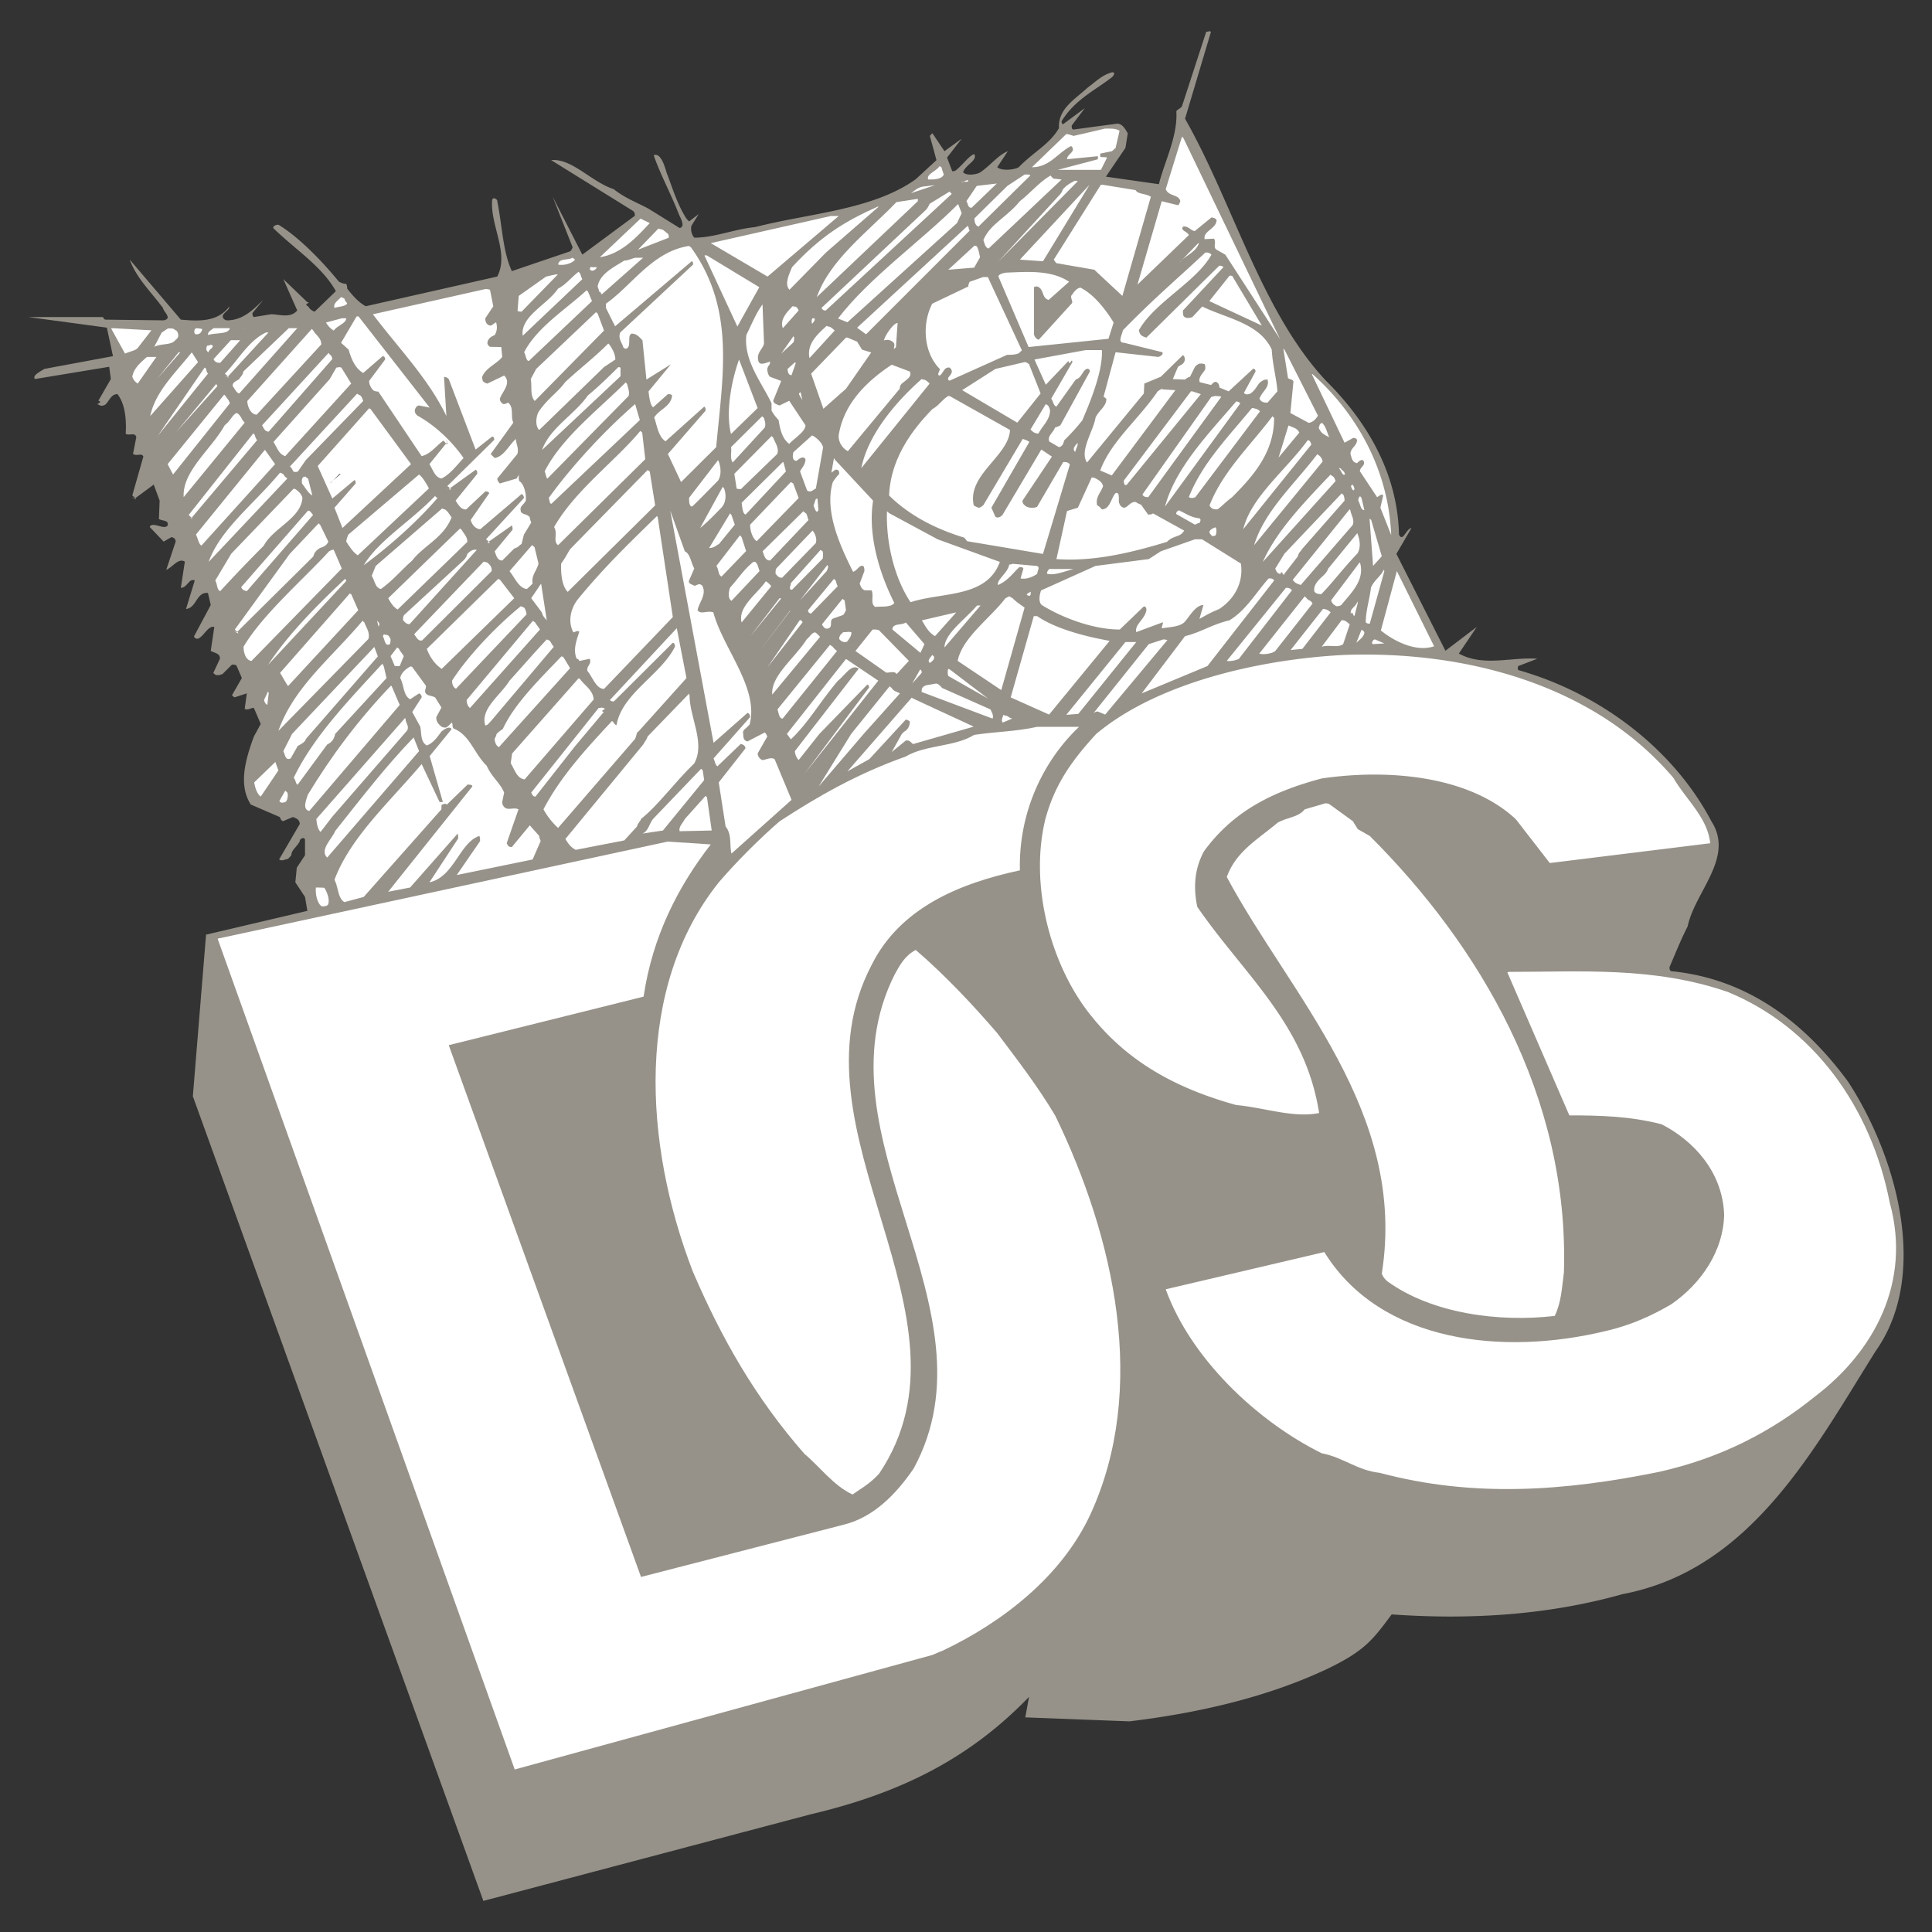 
<svg xmlns="http://www.w3.org/2000/svg" width="2500" height="2500" viewBox="0 0 192.756 192.756"><rect x="0" y="0" width="192.756" height="192.756" fill="#333333" stroke="none"/><g fill-rule="evenodd" clip-rule="evenodd">
  <path fill="none" d="M0 0h192.756v192.756H0V0z"/>
  <path fill="#969289" d="M120.654 3.1l.164.071-2.586 8.674c4.818 8.486 7.617 19.253 14.059 26.14 3.902 3.879 7.146 9.027 7.287 15.35.398.8.658-.54 1.246-.658l-1.506 2.586 4.891 9.661 3.127-2.374-1.787 2.656c2.445 1.34 5.195.329 7.828.517l-1.904.729s-.094.259 0 .4c8.227 2.327 15.514 7.922 19.275 15.092 2.328 3.62-1.645 7.005-2.373 10.484-.73 1.434-1.27 2.821-1.811 4.066 0 .142.023.353.164.399 7.688.752 13.375 5.195 17.654 11.025 4.842 7.428 8.156 19.229 2.773 26.846-6.182 9.85-12.482 21.861-25.27 24.283-7.594 2.139-15.422 2.562-23.037 2.021-1.881 2.516-2.656 3.643-6.559 5.5-6.137 2.869-13.023 4.373-19.605 5.172l-10.391-.398.375-2.047c-5.876 6.09-12.716 9.592-21.837 11.732l-32.605 8.627-28.985-80.279 1.317-16.125 10.108-2.374-.235-1.387-.963-1.458.141-1.458.822-1.246v-1.411c.071-.517-.564-.258-.517 0-.305.611-.846.87-.846 1.411a4.753 4.753 0 0 1-.353.376c-.258 0-.541.259-.87.047l2.069-3.55c-.047-.399-.258-.54-.705-.682l-.94.4c-.212 0-.259-.212-.353-.4l-2.891-1.246c-1.293-1.998-.494-4.607.306-6.793l.682-1.246-.682-1.599c-.259-.047-.541.259-.917.094l.211-1.552-1.222.4c-.118-.07-.188-.142-.259-.212l.987-1.716-.517-1.199c-.07-.117-.211-.141-.47-.141l-.94.94c-.259.094-.658.258-.917-.118l.658-1.411c0-.517-.399-.517-.917-.775l.353-2.398c-.635-.141-1.035.94-1.622 1.175-.188 0-.329 0-.4-.235l1.669-3.126-.282-1.199c-1.175-.117-1.105 1.481-2.187 1.599l.87-2.845c-.588-.258-.729.729-1.387.729l.4-2.609c-.658-.4-1.199.541-1.857.823l.94-2.821c0-.235-.141-.4-.423-.447l-.776.447-1.387-1.458c.165-.446.917-.047 1.387 0 .188 0 .376-.047.4-.188.118-.517-.541-.4-.87-.611l.07-1.833-.588-1.599-1.88 1.387c-.846-.447.799.611-.259-.306l1.105-3.878c-.164-.4-.587 0-1.034-.259l.329-1.669c-.117-.518-.658-.142-1.058-.33.071-1.269 0-2.915-.823-3.973-.658 0-.823.729-1.222 1.058-.141.07-.399.188-.635 0-.447-.07.494-.212-.047-.399l1.246-2.163-.165-1.222-7.405 1.222c-.305-.353.541-.752.94-1.011l6.841-1.27-.611-2.844-7.828-1.058h7.381c.141 0 .047.141.282.259l5.83.07c.917-.188 0-.823-.07-1.246-1.316-1.739-2.656-3.008-3.314-4.818l5.101 5.994c1.716.141 3.644.282 4.843-1.316 0 .376-.517.564-.659.917-.023.259.118.399.4.47 1.575 0 2.585-1.011 3.644-2.045l-1.081 1.316c0 .141 0 .306.141.399l1.716-.282c.87.023 1.928.423 2.609-.376l-1.387-3.126 2.397 2.304c.494.024-.494.165.071.4.094.141.258.423.658.541l2.115-2.045c-1.41-2.516-4.043-4.137-6.253-6.3 0-.259.353-.329.517-.329 2.092 1.246 4.537 3.832 6.042 5.689.094.047.399.211.729.211a.93.93 0 0 1 .094.47c.4.517 1.104 1.387 1.857 1.763l13.117-2.962c1.199-2.327-.658-4.983-.518-7.522 0-.564.588-.141.518 0 .493 2.421.541 5.007 1.457 6.981l5.807-1.974c.094-.071.164-.165.258-.4l-1.998-5.054 2.962 5.783 5.242-3.878c0-.165 0-.306-.165-.47l-8.181-5.078c2.045-.211 3.996 2.163 6.229 2.891 1.199.941 2.351 1.34 3.479 1.951l3.103 1.928c.658-.141 0-1.128-.117-1.481-.799-2.045-1.81-3.855-2.469-5.783.659-.259 1.059.94 1.27 1.693.588 1.528 1.058 3.15 1.975 4.607.142.165.282.306.282.306l.964-.729-.705 1.128c-.141.376 0 .917.259 1.223 2.045 0 3.926-.846 6.088-1.058 5.383-1.387 11.707-1.692 16.009-4.772l2.068-1.904-.658-2.421c.117-.118.188-.235.258-.258l1.199 1.786 1.716-1.246-1.457 1.881.517 1.363c.142 0 .282 0 .423-.141.776-.658 1.176-1.316 1.763-1.575.4.611-.846 1.058-1.104 1.81.329.399 1.388.235 1.739 0 1.082-.752 1.74-1.693 2.727-2.093l-1.057 1.599c.469.399 1.715.258 2.139 0 1.574-1.599 3.055-2.257 4.02-3.903-.117-1.927 1.598-2.868 2.867-4.043.918-.682 1.459-1.27 2.445-1.528.258 0 .258.188 0 .47-1.668 1.316-3.715 2.233-5.055 4.42 0 .023 0 .282.166.282l2.162-1.598-1.316 1.739c0 .212 0 .376.188.399l4.35-.587c.518 0 .822.564 1.057.964l-.234 1.458-1.951 2.868 5.289.752c.541-2.21 1.904-4.819 1.74-7.264.07-.188.398-.259.564-.518l2.42-7.428a.49.49 0 0 0 .308-.067z"/><path fill="#fff" d="M110.24 12.833c.471 0 1.059-.047 1.457.211l-.398 1.74c-.119.047-.143.141-.377.305l-1.152.235v.306c.164.094.471 0 .682.094l-.611 1.222h-4.301l3.996-1.058v-.306l-3.08.306c0-.399.471-.564.588-.917 0-.141 0-.282-.188-.4-1.316.658-2.115 2.116-3.902 2.116l3.432-3.315c.141 0 .471.094.729.188l3.125-.727zM118.068 13.773l9.639 20.052-5.455-8.416-.869-.493c-.4-.235 0-.706-.258-1.105l-.941.047c-.164-.799 1.082-.987 1.199-1.833 0-.235-.377-.329-.518-.329l-1.668 1.363c-.4-.047-.658-.564-1.176-.446-.26.446.447.446.588.846l-5.125 4.936 2.422-8.321 1.621.4c.094-.047.141-.141.234-.4-.141-.705-1.15-.447-1.457-1.199l1.623-5.242.141.14zM93.95 16.711c0 .141.141.47.212.705-.212.494-1.012.494-1.552.494-.235-.54.799-.799 1.128-1.34l.212.141zM102.225 17.417c.141 0 .398-.047.588.07l-5.195 5.125c-.33-.118-.4-.518-.4-.823l3.291-3.244 1.716-1.128zM104.811 17.51c.047.071.141.165.281.306l.822.094-7.287 6.888c-.375-.117-.375-.517-.516-.846.658-1.599 2.326-2.257 3.643-3.879 1.082-.846 1.928-1.904 3.057-2.563zM96.606 18.075c-.188.141-.399 0-.658.07.07.141.658-.376.658-.07zM107.537 18.075l-7.969 8.063 6.088-6.629c.141-.141.283-.306.4-.635.281-.329.658-.587 1.197-.846l.284.047zM99.451 18.31l-2.516 2.421c-.4 0-.329-.399-.518-.658l1.036-1.528 1.998-.235zM108.596 18.615l-4.537 7.452-2.305-.164 6.912-7.429-.07.141zM109.982 18.427l3.314.541c.258.447.986.306 1.527.658l-2.844 9.897-2.799-2.609-3.783-.658s-.143-.141-.26-.353l4.701-7.476h.144zM92.092 18.615l1.199-.141-2.398.799c.283-.188.659-.587 1.199-.658zM94.749 19.109c.047.094.141.165.211.235L82.384 30.98c-.165 0-.305-.023-.423-.259l10.391-9.755c.141-.142.282-.353.399-.635l1.998-1.222zM91.575 19.837v.235L81.491 29.64c1.316-3.737 5.077-6.488 7.945-9.474l2.139-.329zM95.619 20.425l.329.846-.47.987-10.931 9.897-.941-.376c3.104-4.066 8.228-7.664 11.989-11.424l.024.07zM87.649 20.637l-5.242 4.56-3.644 3.714c-.541-.588 0-1.599.259-2.257 2.868-3.103 5.242-4.561 8.557-6.042l.07.025zM82.877 21.554h.8l-7.099 6.041-5.665-3.338 11.964-2.703zM63.907 21.812l.917.446c-1.199 1.293-2.797 3.08-4.983 3.409l4.066-3.855zM96.606 22.612c.047.047 0 .211.141.399L86.404 33.354l-.894-.658 11.025-10.155.071.071zM65.882 22.87c.282 0 .4.188.681.4.118.047.165.188.165.446l-3.079 1.199 2.045-2.116.188.071z"/><path fill="#fff" d="M119.619 24.281c-.398.987-1.293 1.128-1.998 1.975l1.928-1.998.07.023zM68.938 24.68c4.443 6.159 3.174 12.741 2.516 19.935l-3.503 3.479-1.316-2.797 3.761-4.326c0-.165 0-.329-.141-.399L66.4 44.028c-.729-.47-.846-1.575-1.129-2.375.471-.799 1.67-1.081 1.787-2.186-.117-.141-.165-.141-.423-.141l-1.481 1.317c-.282-.259-.399-1.058-.446-1.599l2.233-2.704-2.445 1.528-.399-3.926c-.282-.258-.541-.658-1.082-.658-.329.141-.188.682-.258 1.082 0 .235-.259.658-.588.259-.07-.4-.541-.823-.282-1.458l7.264-6.77c0-.094 0-.33-.141-.33l-7.64 6.488-.917-1.834v-.423c2.562-1.787 4.654-5.218 8.298-5.759l.187.141zM97.404 24.539c.189.141.283.729.377 1.128l-.588 1.034-2.585.212 2.609-2.398.187.024zM120.42 25.197c.164 0 .305.071.445.211-1.48 2.704-5.688 4.749-7.24 7.546.094.447.26.588.752.729l7.264-7.17c.143 0 .283 0 .424.141l-4.043 4.325c0 .165 0 .376.047.518.141.259.541.282.893.141l.988-1.058c2.373 1.176 5.711 1.646 6.934 4.302.07 1.458.471 2.845.564 4.161l-.986 1.128c-.236 0-.635 0-.801-.399.236-.705 1.035-1.104.801-1.904-.166 0-.354 0-.494.118-.518.235-.541.799-1.199 1.27-.141.07-.518.188-.658-.071l1.152-2.116c0-.046 0-.282-.234-.282l-2.445 2.257-.916-.376c-.025-.142-.025-.4-.283-.541-.258-.117-.377.141-.564.282l-1.129-.282c-.164-.541.4-.917.564-1.316 0-.141 0-.282-.047-.47-.188-.07-.352-.07-.518-.07-.164.07-.305.141-.469.329l-.494.987c-.164.024-.307.142-.518.282l-1.199-.047.518-1.222c.234-.188.635-.259.682-.729 0-.188-.047-.329-.188-.446l-2.209 2.162-1.646.682-.047.987-5.666 6.887c-.799-1.128.658-3.173.848-4.49.398-.799 1.08-1.081 1.08-1.88-.047 0-.141-.117-.281-.188l1.199-4.443 4.277.47c.164-.071.494-.188.4-.47l-3.809-.94c-.729 0-.211-.776-.141-1.246 2.938-3.032 5.383-5.101 8.227-7.757h.165v-.002zM70.513 25.479l5.242 3.174-2.187 3.926-3.291-7.1h.236zM57.137 25.714c.047.024.141.141.235.188-.305.399-1.128.611-1.692.494.117-.658.916-.399 1.457-.682zM63.484 25.714h.682l-4.114 3.644c-.141 0-.023-.235-.282-.258 0-.188-.118-.376-.141-.517.211-1.27 1.622-1.928 2.656-2.586.47 0 .87-.283 1.199-.283zM59.064 26.655h.47c0 .211-.494.541-.682.211.001-.07.001-.282.212-.211zM57.795 27.195c.141.071.141.4.305.658l-5.947 5.642c-.258-1.951 2.445-3.08 3.526-4.702.8-.4 1.387-1.199 2.045-1.669l.071.071zM100.508 27.195c1.998-.07 4.35-.282 6.158.917l-2.043 1.81c-.66-.164-.471-.964-.988-1.27a.429.429 0 0 0-.471 0v4.749c.07.165.166.4.471.494l3.314-3.644c.117-.141-.141-.493-.07-.752.188-.188.4-.705.916-.799 1.34.658 2.539 2.21 3.314 3.479l-.516 1.622-7.971.823-3.008-7.029c.001-.259.613-.4.894-.4zM55.421 27.384h.235l-3.62 3.714s-.211 0-.399-.071l.117-1.504 2.727-1.928.94-.211z"/><path fill="#fff" d="M123.004 27.642l2.893 4.843-5.242-2.445 2.021-2.539c.117 0 .328 0 .328.141zM98.086 27.642h.471l3.385 7.287c0 .142-.141.07-.234.282-.33.188-.822.188-1.223.188l-5.759 2.586c-.423-.258.235-.517.235-.917 0-.141-.07-.282-.235-.399-.564-.047-.564.517-.964.799-.353-.047 0-.4 0-.658-1.599-1.599-1.81-4.466-.752-6.512l3.597-1.716c0-.141.047-.282.141-.47l1.338-.47zM48.416 28.841c.141 0 .282 0 .47.071l.329 1.646-.799 1.199c0 .282.07.61.47.729.211 0 .329-.188.611-.329.118.399.118.87-.141 1.269-.259.141-.658.259-.729.776 0 .141.07.282.258.399l1.128.024.094.987c-.493.658-1.622 1.058-1.998 1.974 0 .142 0 .282.071.424.07.117.235.211.447.258l1.669-.799c.775.752-.188 1.599-.423 2.304 0 .141.023.282.235.47.165.165.4 0 .588-.071.611.494.212 1.34.517 1.998l-2.256 3.127c.094.117.258.259.399.399.917-.141 1.458-1.34 2.116-1.904 0 .494.329.964.141 1.505l-1.998 2.444c0 .165.094.353.258.494l1.669-.494c.071-.141.188-.306.329-.47-.141.07-.141.423-.07.729.47.235.729 1.293.658 1.951-.259.47-.588.541-.517.94 0 .494.658.329.917.729 0 .165.094.376.141.518l-.729 1.198-.235.94c-.235.118-.305.33-.729.447l-1.199 1.199c-.493 0-.611-.517-.752-.917l1.787-2.163s0-.259-.071-.423l-2.444 1.716c-.917-.494.987.587-.142-.329l3.785-4.114c0-.141-.071-.353-.235-.399l-4.114 3.503c-.423 0-.823-.4-.963-.917l1.856-2.68c-.117-.165-.188-.165-.399-.165l-1.904 1.787c-.517.07-.846-.564-1.058-.87l2.163-2.68c0-.165 0-.329-.165-.399l-2.68 1.927c-.964-.447.987.541-.141-.306l4.678-4.607c0-.094 0-.329-.212-.329l-1.646 1.293-2.68-7.029a.594.594 0 0 0-.47-.211l.235 3.902c-1.763-3.69-4.748-6.746-7.334-10.155l11.214-2.516zM58.665 29.1l.399.94-6.3 5.971c-.282 0-.282-.541-.47-.87 1.293-2.516 4.349-4.42 6.229-6.183l.142.142zM34.358 29.781c.023.141.141.329.282.47-.094.329-.87.329-1.269.47-.141-.47.329-.705.658-1.081l.329.141zM76.084 30.557l.141 3.644c0 .564-.847.964-.541 1.88.165.4.729.118 1.129 0 .07.33-.188.33-.259.729 0 .258.07.588.259.775l1.128.424-.799 1.975c.07.258.235.329.634.47l.964-.47 1.622 2.444c0 .635-1.082 1.27-1.622 1.857-.705-.517-.917-1.458-1.058-2.375a4.496 4.496 0 0 1-.705-.94v-.729c-.94-2.022-2.797-4.231-2.515-6.817.564-1.128.964-2.186 1.622-3.056v.189zM79.234 30.581c.188 0 .306.07.447.399l-1.575 1.764c-.329-.847.4-1.599.964-2.187l.164.024zM59.629 31.286l.634 1.693-6.911 7.028c-.494-.541-.259-1.458-.4-2.186l.541-1.011 5.971-5.666.165.142z"/><path fill="#fff" d="M35.769 31.568l7.099 9.097-1.058-.211c-.165 0-.4.211-.423.517 0 .141.023.282.258.494 1.74.964 3.385 2.492 4.607 4.231-.587.611-1.34 1.646-2.21 2.045-.658-.141-.799-.799-1.199-1.434l1.787-2.21c-.517-.94.541 1.011-.376-.141-.729.494-1.27 1.34-2.187 1.552l-4.325-6.441c-.141 0-.376-.023-.517-.141-.141-.141-.399-.517-.399-.917l1.598-2.14c0-.07 0-.329-.258-.329l-1.928 1.669c-.752-.423-1.152-1.269-1.457-2.327l-.752-.682 1.551-2.633h.189v.001zM34.1 31.756h.447c-.047.54-.846.681-1.246 1.222-.258-.141-.541-.4-.776-.799l1.575-.423zM81.162 31.756c.305 0 0 .423-.141.54-.071-.117-.071-.61.141-.54zM89.554 32.226l-.165 2.398c-.423.517 0-.259-.235-.423-.165-.235-.564-.376-.964-.235.118-.541.964-1.74 1.364-1.74zM82.619 32.579c.235 0 .4.165.659.4l-2.515 2.75c-.283-1.387.729-2.328 1.716-3.221l.14.071zM11.274 32.744l3.832.211-1.292 1.669c-.235.375-.8.399-1.34.658l-1.387-2.516.187-.022zM17.104 32.767c.141 0 .282.071.423.188.117.024.235.212.259.47a.493.493 0 0 1-.259.47c-.423.588-1.34.329-2.139.705l.752-1.434c.164-.071.306-.212.635-.4h.329v.001zM19.784 32.767s.188 0 .399.071c-.094.329-.235.517-.611.517-.259 0-.259-.587.046-.61l.166.022zM21.476 32.744h1.458c-.165.658-1.458.423-2.163.681-.094-.282.258-.47.541-.681h.164zM24.368 32.744h.446c-.211 0-.446 0-.752.023.094 0 .164 0 .306-.023zM28.975 32.744h.682l-5.783 6.511c-.306-.071-.399-.4-.658-.729-.047-.399.4-.517.658-.705.094-.235.353-.353.4-.752l4.537-4.325h.164zM31.255 32.979c.211.423.799.705.799 1.387l-6.441 7.005c-.541 0-.917-.706-.94-1.364l6.441-7.193.141.165zM26.554 33.167h.235l-4.09 4.443c-.823-.47.799.587-.259-.329 1.316-1.341 2.374-3.315 4.114-4.114zM79.234 33.684c0 .141 0 .282-.07.47l-1.223 1.128 1.223-1.74.07.142zM84.547 33.684l.963.399.494.799.917.283-2.515 3.62-2.257 1.998-1.223-3.503 3.48-3.596h.141zM23.168 33.942h.799l-1.998 2.257c-.141 0-.541 0-.658-.376l1.716-1.881h.141zM60.828 34.413c.211.329.564.87.564 1.457l-1.128.752-6.464 6.276c-.446-.4-.306-1.434-.047-1.833.87-1.293 1.928-1.951 2.633-2.938 1.622-1.504 2.845-2.397 4.302-3.855l.14.141zM20.982 34.413h.188c.212.329-.353.399-.353.729-.235-.07-.306-.4-.141-.658.095-.001.142-.001.306-.071zM128.176 34.929l3.314 6.535c-.141.235-.398.635-.916.729l-1.834-.987.307-3.15c-.07-.188-.307-.188-.541-.329l-.471-2.962.141.164zM108.312 34.929h1.621c.119 1.999-1.08 4.984-1.949 7.006a20.05 20.05 0 0 1-1.787 1.975c-.117.282-.117.587-.541.705l-.965-.564c-.234-.541.4-.894.564-1.387.143-.07.283-.07.541-.235l2.939-5.36c0-.046 0-.282-.26-.282-.492.141-.492.87-1.15 1.081l-1.928 2.704c-.307-.118-.307-.517-.518-.799l2.115-3.644c-.07-.517-.258.494-.398-.118l-2.258 2.375-1.129-2.516 5.103-.941zM17.833 35.141l.14.024-2.304 2.632 2.164-2.656zM19.172 35.211l.588.917-4.772 5.383c.518-2.468 2.539-4.325 4.138-6.347l.046.047zM32.924 35.399c.094.024.188.165.235.423l-6.347 7.24c-.329 0-.47-.235-.658-.635l6.629-7.217.141.189zM14.659 35.611h.94l-1.857 2.656c-.211-.141-.4-.282-.541-.682.141-.845.799-1.386 1.458-1.974zM73.733 35.87l1.857 4.843-2.656 2.585c-.541-2.092 0-5.172.799-7.428zM79.398 36.222l-.423 1.199c-.306.047-.399-.353-.399-.611l.729-.658.093.07z"/><path fill="#fff" d="M102.225 36.128c.141 0 .281.07.445.211l1.152 2.915-2.326 2.915-5.501-3.244 3.314-2.116 2.916-.681zM88.966 36.387l1.81.682c.235.517-.329.799-.611 1.058-.211.141-.376.282-.4.658l-5.172 6.229c-.587-.306-1.081-1.058-.869-1.857.611-3.15 3.009-5.289 5.242-6.77zM20.583 36.81c0 .188.047.329.165.47l-5.007 6.206 4.678-6.816.164.14zM33.841 36.622l.212.047.987 1.598-6.582 7.24c-.659-.211-.776-.799-1.175-1.411l5.618-6.276.658-1.151c.07 0 .141 0 .282-.047zM61.909 36.669v.869l-7.829 7.358c.8-2.233 3.245-3.526 4.561-5.431 1.128-.94 2.068-1.857 3.056-2.844l.212.048zM130.951 37.327c4.324 3.855 7.568 9.426 7.85 16.056l-1.08-2.727.281-1.222c-.141-.235-.469.118-.611.165l-1.715-2.586c0-.399.518-.517.398-.964-.141-.353-.541 0-.682.165-.516-.118-.516-.518-.658-.917 0-.611.658-.799.658-1.411-.117-.188-.211-.188-.398-.188l-.848.47-3.268-6.841h.073zM92.092 37.868c.212 0 .399.142.658.4l-6.817 8.439c.634-3.197 3.244-6.442 6.018-8.886l.141.047zM62.567 38.315c.07.329.282.799.141 1.198l-8.086 8.228c-.141-.047-.141-.399-.282-.705 1.669-3.338 5.431-6.229 8.087-8.886l.14.165zM21.617 38.385l.071.141-4.114 4.584 3.996-4.795.047.07zM116.07 38.855l1.199.071-6.348 8.509-1.152-.493c1.059-2.892 3.809-5.078 5.736-7.898.258-.188.4-.235.4-.235l.165.046zM79.869 39.114l.211.893c-.047-.235-.259-.352-.376-.752 0 0 .117-.071.165-.141zM118.961 39.043l.848.282-7.383 9.027c-.258.188-.305-.211-.305-.399l6.699-8.909h.141v-.001zM22.51 39.513c.094.212.306.329.423.729l-5.666 7.099-.541-1.034 5.642-6.935.142.141zM35.769 39.373c.235.07.329.211.47.634l-5.735 5.901-.776 1.128a.545.545 0 0 1-.47 0c-.071-.164-.141-.329-.33-.493l6.7-7.265.141.095zM94.749 39.513l6.019 3.385c-.119 2.609-4.279 4.443-3.621 7.499.07.094.258.165.471.258.164 0 .305-.094.494-.258l3.926-6.606c.258.094.516.165.656.306l-3.783 6.559.398.894c.26.188.541 0 .705-.165l3.879-6.535 1.059.706-2.938 4.396c0 .141.023.306.211.447.211.258.846.353 1.246.165l2.609-4.467c.234 0 .518 0 .658.259l-2.68 8.91-7.57-1.27c-.094-.117-.141-.188-.282-.353-2.774-.846-5.43-2.162-7.499-4.208.141-3.479 2.069-6.324 4.325-8.627.658-.353.987-.964 1.575-1.293h.142v-.002zM121.148 39.513c.164 0 .492 0 .705.071l-7.287 10.014c-.189 0-.447 0-.588-.259l6.887-9.755c.071 0 .141 0 .283-.071zM123.334 40.054c.164 0 .328.07.4.211l-7.5 10.273c1.059-3.925 4.373-7.287 7.1-10.484zM63.366 40.313l.47 1.598-8.815 8.345c-.235 0-.141-.306-.282-.564 2.303-3.197 5.572-6.723 8.627-9.379zM104.551 40.454c.072.07.141.211.213.47 0 .987-.754 1.528-1.152 2.328-.377 0-.541-.142-.799-.4l1.527-2.539.211.141zM36.967 40.806l4.043 5.501-6.841 6.37-.799-2.021 2.115-2.421c0-.094 0-.329-.141-.329l-2.187 1.833-1.458-3.244 5.125-5.759.143.07zM125.049 40.712c.143.07.447.07.66.329l-6.441 8.557c-.213.094-.4.141-.658 0 1.34-3.385 3.902-5.971 6.299-8.886h.14zM23.615 41.206c.4.165.47.658.799.963l-6.088 7.429c-.165-2.586 2.821-4.843 4.09-7.17.659-.517.752-1.057 1.199-1.222zM76.225 41.7c.07.329.211.564.07.964l-3.197 3.479c-.306-.493-.071-.987-.165-1.527l3.103-3.08.189.164zM127.119 41.7c0 3.408-2.021 5.735-4.209 7.922-.658.47-1.033.94-1.457 1.199-.258 0-.588 0-.775-.4 1.316-3.385 4.043-5.924 6.275-8.886l.166.165zM131.961 42.264c.33.306.4.799.658 1.364-.471-.259-.822-.376-1.059-.964.119-.094 0-.4.377-.47l.024.07zM128.693 42.499c.283.165.682.165.941.658l-2.07 2.492.988-3.197.141.047zM64.072 43.157l.306 2.657-8.698 8.58c-.541-.4 0-1.199-.399-1.81 2.116-3.69 6.159-6.629 8.604-9.591l.187.164zM25.261 43.251c.211.046.165.446.4.658l-6.606 7.828c-.823-.517.799.541-.235-.353l6.441-8.133zM77.142 43.651c.141.446.634 1.058.399 1.646l-3.62 3.502s-.259 0-.423-.047l-.235-1.481 3.714-3.761.165.141zM81.162 43.51c.305.188.799.587.964 1.105l-.729 4.137c-.235.047-.447.447-.87.188l-.706-1.904c.141-.329.541-.658.541-1.222-.258-.4-.658 0-.893.165-.447 0-.4-.564-.306-.87l1.857-1.669.142.07zM130.621 43.956c.07.071.141.141.211.4l-6.793 8.439c.799-3.244 4.279-5.9 6.441-8.886l.141.047zM107.514 44.356c0 .141-.188.47-.234.729-.354-.258 0-.658.234-.893v.164zM26.459 44.92l.987 1.387-7.357 8.134c-.306-.259-.306-.635-.541-1.105l6.864-8.438.047.022zM88.308 45.579l-.917 2.562.917-2.562zM131.561 45.414c.189.142.33.282.4.635l-6.84 8.345c1.057-3.456 4.043-6.088 6.299-9.074l.141.094zM83.277 45.837l3.832 4.114c-.541 3.385.611 7.217 2.116 10.202-.306.47-1.316.329-1.904.4-.518-.329-.118-1.058-.353-1.646-.165-.023-.47 0-.729-.023-.234-.118-.329-.259-.47-.658l.47-1.246c0-.141 0-.329-.07-.47-.399-.258-.588.399-1.058.541-1.293-2.585-2.892-6.065-2.021-8.957.329-.493.493-.658.635-.799 0-.141 0-.353-.142-.399-.258-.118-.305.047-.635.258l.259-1.458.07.141zM71.711 46.048c.211.564.282 1.363-.07 1.904-.987.987-1.928 1.975-2.586 2.586-.306 0-.306-.541-.306-.87l2.892-3.761.07.141zM78.176 46.142l.235.894-4.02 4.302c-.329-.117-.329-.775-.399-1.175l4.114-4.067.07.046zM133.795 46.753c.023.142.281.188.4.541-.213.306-.4-.399-.637-.611l.237.07zM64.824 47.036l.541 3.385-8.722 8.627c-.564-.541-.705-1.81-.658-2.821.423-.564.611-.987.894-1.434l7.733-7.898.212.141zM28.27 47.294c.047.141.188.306.399.446l-7.852 8.322c1.152-3.267 4.654-5.9 7.123-8.909l.33.141z"/><path d="M33.958 47.294l-1.058.94c.259-.141 1.082-1.151 1.058-.94z"/><path fill="#fff" d="M41.81 47.341c.399.329.658.799.987 1.387l-7.099 6.676c-.47-.305-.799-.823-1.152-1.363 0-.165.094-.447.211-.706l7.053-5.994zM133.02 47.553c.07.047.141.188.234.446l-7.264 8.063c1.363-3.056 3.973-5.783 6.746-8.698l.284.189zM30.456 47.553c.141 0 .047.141.282.188l.423 1.693c-.423-.235-.706-.799-1.035-1.199 0-.141-.07-.399.118-.634l.212-.048zM109.252 47.694c.213.141.682.306.801.799-.141.541-.801 1.105-.588 1.928.188.071.328.235.469.4.801 0 .918-1.129 1.365-1.622.492-.165.258.752.352.964.07.188.141.399.471.493.398 0 .658-.658 1.199-.564.117.071.258.165.518.258l.705.987c.211 0 .352 0 .492-.117l3.104 1.716c-.377.705-1.059.447-1.717 1.128-3.713 1.128-7.381 1.975-11.023 1.716l1.057-4.796 1.082-.329 1.387-3.032.326.071zM79.14 48.234l.541 1.458-4.184 4.302c-.4-.258-.658-1.011-.658-1.646l4.066-4.255.235.141zM134.924 48.352c.07.047.141.141.211.4-.07.399-.283 0-.354-.259 0 0 .071-.094.143-.141zM72.252 48.752c.211.587.211 1.387-.282 1.904-.799.823-1.435 1.481-2.116 2.021l2.257-4.114.141.189zM29.469 48.799c.188.141.587.4.705.87-.141 2.069-2.915 2.985-3.855 4.772a150.797 150.797 0 0 0-4.349 4.537c-.353-.141-.258-.658-.494-1.058l1.599-2.68 6.229-6.488.165.047zM133.936 49.292c.141.047.211.399.211.658l-4.254 4.843c-.07.188-.33.306-.4.705l-1.34 1.74c-.117.423-.258-.518-.398.023-.236-.023-.4-.141-.518-.541l.916-1.481 5.713-6.018.07.071zM43.456 49.551l.188.141c-1.998 2.327-4.819 4.843-7.358 6.7 1.528-2.515 4.702-4.373 7.123-6.911l.047.07zM135.84 49.692l.281 1.199c-.375 0-.375-.541-.611-.964 0 0 .095-.705.33-.235zM81.561 49.763l.094 1.128c-.235.446-.376-.212-.494-.47.117-.165.117-.423.259-.658h.141zM44.255 50.797c.329.024.587.541.799.823-.799 2.045-2.797 2.821-3.926 4.302-1.199 1.058-1.857 1.928-3.126 2.845-.587-.141-.587-.799-.917-1.316l.4-.987 6.629-5.736.141.069zM66.869 50.938l1.458 4.067c.541.259.588 1.058.94 1.716l-.541 1.246c0 .282.188.282.541.47.258 0 .47-.329.799 0 .47.87-.329 1.669-.47 2.444.329.471.939 0 1.575.212.94 3.573 4.584 7.546 3.62 11.189-.423.494-.752.541-.635.94 0 .353.024.658.423.752l1.716-.894c.118.095.141.142.259.4l-.964 1.692c.047.329.165.494.446.658.376 0 .847-.329 1.246-.094l1.692 4.066-5.994 5.359c-.211-.799.07-1.904-.588-2.703l-.682-4.396 2.656-3.385c0-.258-.188-.4-.47-.447l-2.328 2.233c-.235-.235-.235-.494-.376-.799l3.644-4.114c0-.165-.047-.376-.259-.423l-3.385 2.985-4.323-23.174zM134.734 50.938c.047.399.447.94.213 1.458l-5.172 5.971c-.283-.118-.541-.141-.799-.517l5.688-7.052.07.14zM30.902 50.985c.071.071.212.212.33.4l-6.606 7.593c-.258-.071-.4-.071-.564-.399l6.676-7.64.164.046zM80.362 51.197c.165.023.165.399.306.682l-3.832 4.043c-.518 0-.588-.517-.752-.917l4.067-3.997.211.189zM88.708 51.197l4.842 2.609 6.206 2.256c-1.316 3.62-5.759 2.986-8.91 4.02-1.598-2.375-2.468-5.947-2.35-9.074l.212.189zM117.762 50.985c.658.306 1.059.635 1.904.729.143.07.143.235 0 .47-.141 0-.281.094-.445.164l-1.857-1.058c-.071-.14.187-.493.398-.305zM72.981 51.385l.329.963-1.575 1.928c-.258.118-.493.4-.987.4l2.092-3.456.141.165zM65.624 51.62l1.504 9.944-6.864 7.169c-.799-.023-1.081-1.081-1.669-1.81-.07-.518.47-.658.235-1.199l-.964.212c-.165 0-.07-.188-.329-.212-.4-.917 0-1.857.259-2.703-.188-.142-.329 0-.588.07-.611-1.128-.211-2.445.399-3.244 2.633-3.221 5.078-5.571 7.946-8.368l.071.141zM136.803 51.878l1.058 3.621-.869.963-.353-4.725.164.141zM31.96 52.396l.799 1.646c-.165.353-.4.494-.846.635-.259.188-.517.329-.658.846l-7.64 7.569c-.799-.47.846.635-.188-.282l5.477-7.545 2.892-3.056.164.187zM46.065 52.866c.165.329.564.658.564 1.199l-6.958 6.747c-.447-.258-.705-.705-.94-1.128l7.17-6.958.164.14zM121.312 52.677c.07.165.07.4 0 .658-.047.142-.164.142-.4.142-.047-.094-.164-.142-.258-.4.094-.235.258-.329.611-.47l.047.07zM81.067 52.936c.211.212.47.799.329 1.246l-3.361 3.456c-.353.023-.494-.211-.658-.399 0-.212 0-.376.07-.518l3.62-3.785zM135.465 53.335c.211.541.328 1.34-.049 1.904-1.434 1.481-2.49 2.938-3.596 4.043-.211 0-.541-.047-.682-.259-.141-.705.471-1.199.939-1.646.189-.188.33-.353.447-.658l2.891-3.526.05.142zM73.992 53.594l.447 1.387-2.445 2.539c-.353-.141-.259-.658-.517-1.058l2.351-3.056.164.188zM119.221 53.806h.705l3.879 2.421c.258 1.81-.541 3.456-2.164 4.537-.822.329-1.176.541-1.975.987l.4-1.387c-.799 0-1.41 1.199-1.904 1.716-.494.47-1.457.47-2.256.611 0-.141.117-.4.117-.611l-2.656.987c-.188-.776.846-1.246 1.01-2.187 0-.117 0-.376-.258-.376l-2.398 2.304c-2.586 0-5.664-1.128-7.781-2.444-.328-.282-.258-.94-.07-1.458l5.432-2.444 5.312-.682 1.199-.776 3.408-1.198zM53.141 54.441l.188.141.399 1.646c-.188.752-.729 1.152-.587 1.999-.141.141-.4.399-.587.541-.8-.118-1.152-1.058-1.716-1.787l2.256-2.609.047.069zM33.3 54.864l.799 1.857-9.003 9.215c-.141 0-.282-.071-.423-.212-.259-.259-.376-.799-.376-1.199 1.904-3.22 5.948-6.699 8.534-9.52.258-.141.399-.165.399-.165l.07.024zM47.428 54.84l.141.023-6.7 7.405c-.282.023-.47-.165-.658-.399 0-.188 0-.376.118-.517l5.9-5.431c.141-.141.282-.282.4-.658.141-.14.4-.423.799-.423zM82.079 55.005c.047.188.047.494 0 .729l-3.056 3.103c-.4 0-.118-.399-.118-.658l2.962-3.314.212.14zM48.416 56.062l.212.071c.188.164.47.399.423.846l-6.935 6.912c-.4.117-.564-.33-.799-.612l6.935-7.24.164.023zM75.355 56.062c.212.165.282.47.423.917l-2.797 2.962c-.399-.235-.282-.917-.141-1.316.893-.987 1.387-1.833 2.351-2.586l.164.023zM135.723 56.251c.398 1.716-.941 2.915-1.904 4.114-.211.117-.354.117-.494.117-.164-.117-.398-.188-.518-.588l2.846-3.784.07.141zM82.619 56.509c0 .141-.07.329-.141.47l-2.657 2.915 2.727-3.526.071.141zM101.025 56.251l2.398.211c.398.118.07.446.07.776-.424.329-1.129.587-1.67.47l.283-.987c-.094-.141-.143-.141-.4-.141-.541.47-1.152 1.387-2.139 1.786-.141-.541.986-1.199 1.127-2.045.12 0 .144 0 .331-.07zM104.881 56.768h2.232c-.846.211-1.904.682-2.656.47 0-.188.141-.541.424-.47zM138.119 56.979l-1.457 5.242c-.141 0-.281 0-.398-.141 0-1.175.375-2.233.518-3.456.281-.706 1.057-1.199 1.268-1.787l.069.142zM139.365 56.979l3.715 7.499c-1.717.588-3.855-.399-5.312-1.574l1.597-5.925zM34.499 57.826l.047.141-7.805 8.369c1.975-2.985 4.702-5.783 7.687-8.58l.071.07zM49.873 57.826l1.434 1.857-7.24 7.052c-.611-.423-1.152-1.081-1.481-1.998l7.123-6.981.164.07zM83.277 57.826c.141.023.141.4.305.658l-2.656 2.727c-.164 0-.306-.118-.306-.33l2.586-3.126.071.071zM126.719 57.708c.188 0 .33.071.4.211l-6.654 8.533-6.557 2.727 4.324-5.712c1.576-.376 2.703-1.175 4.42-1.575 1.668-.987 2.727-2.868 3.926-4.184h.141zM53.987 58.226l.564 3.667c-.165-.211-.399-.399-.494-.799L53 59.683l.987-1.457zM76.554 58.084c.023.023.211.164.399.399l-2.962 3.62c-.399-1.551 1.505-2.797 2.421-4.114l.142.095zM128.436 58.648c.141 0 .305.071.469.235l-5.312 6.864c-.281.118-.799.259-1.197.188l5.9-7.288h.14v.001zM102.836 59.166c0 .071 0 .282-.166.282-.516-.141 0-.282.166-.423v.141zM35.04 59.283l.705 1.598-7.005 7.569c-.282-.399-.47-.799-.799-1.316l6.958-7.922.141.071zM101.025 59.683c.4.4.682.564 1.199.94l-2.328 8.228-4.349-2.915c.47-2.328 3.222-4.231 4.749-6.229.141-.094.398-.212.398-.212l.331.188zM130.363 59.683c.188.282.398.141.588.541l-3.715 4.725c-.283.258-1.199.399-1.598.258l4.535-5.712.19.188zM77.776 59.683l.165.024-3.08 3.784 2.915-3.808zM84.264 59.894l.142.987c-.094.142-.142.33-.282.471l-.987.353c-.447.165 0 .799-.47.987-.376.117-.517-.141-.658-.4l2.045-2.539.21.141zM135.465 60.153l-.283 1.128c-.117.588-.258-.587-.4 0-.164-.587.541-.729.635-1.27l.048.142zM52.294 60.623c.047.023.235.4.235.682L45.5 68.709c-.306-.117-.399-.517-.399-.799 1.552-2.421 4.396-5.431 6.864-7.429l.329.142zM97.617 60.412h.211l-3.596 4.184c0-1.387 2.162-2.891 3.245-4.184h.14zM132.338 60.811c.141.07.281.141.422.282l-2.82 3.644-1.176.118 3.244-4.114.33.07zM78.834 60.952l-3.197 4.185 3.197-4.232v.047zM95.407 61.093l-2.116 2.374c-.658-.376-.917-.917-1.316-1.575l3.432-.799zM103.471 61.469c1.785 1.223 4.607 1.998 7.24 2.468l-6.043 7.358-3.83-1.716 2.303-8.11h.33zM37.602 61.869c0 .141.423.282.165.635l-.165-.635zM36.356 62.104c.141.447.587.987.4 1.646l-8.98 9.168c1.528-4.349 5.266-7.264 8.393-10.978l.187.164zM53.399 62.104c.071.165.329.447.471.705l-6.982 7.828c-.188-.141-.329-.447-.329-.799l6.605-7.898.235.164zM79.939 61.892l.141.189-3.526 4.513 3.244-4.725.141.023zM134.006 61.892c.213 0 .4.188.658.4l-.658 1.975c-.541.4-1.387.024-2.139.258l1.998-2.656.141.023zM90.376 62.104l1.857 2.163-.4.87-2.797-2.328c.001-.658.918-.399 1.34-.705zM67.55 62.809l.94 4.843-4.795 5.336c-.188.047-.188.423-.329.729l-7.687 8.886a7.274 7.274 0 0 1-1.457-1.857c1.716-3.315 4.419-6.206 6.817-8.792.211 0 .141.282.47.4.541-3.174 4.419-5.007 5.83-7.829 0-.234-.07-.375-.212-.399L61.25 69.98c-.141 0-.282 0-.399-.141l6.676-7.169.023.139zM87.203 62.809c.165 0 .306 0 .494.07l2.985 3.057-1.223 1.316c-.235-.329-.541-.142-1.034-.142l-3.079-2.162 1.716-2.14h.141v.001zM135.98 62.904l.141.164c0 .399-.375.682-.799 1.058l.518-1.293.14.071zM81.42 63.138c.046.071.235.212.399.4l-4.772 5.759c-.165-1.857 2.256-3.644 3.432-5.501.47-.446.47-.587.799-.705l.142.047zM84.312 63.068c.165 0 .4-.07.635.023 0 .4-.235.635-.423.917-.259.141-.611 0-.799-.259 0-.282.141-.47.423-.682h.164v.001zM38.425 63.327c.33 0 .4.165.541.423 0 .142 0 .376-.071.517-.47.258-.493-.375-.682-.775 0-.025 0-.259.212-.165zM54.715 63.867c.212.024.282.4.541.658l-6.3 7.452c-.142.118-.259.376-.541.4-.517-1.669 1.528-3.009 2.421-4.466 1.363-1.505 2.516-2.845 3.714-4.114l.165.07zM116.07 63.796s.211 0 .4.07l-6.207 7.429-.729-.306a.613.613 0 0 0-.494.235l5.572-6.958 1.458-.47zM137.18 63.796l.939.4-1.15.07c-.188-.07 0-.47.211-.47zM112.426 64.055h.941l-5.783 7.17-1.199.094 5.9-7.264h.141zM83.089 64.525c.094.142.235.283.423.424l-5.43 6.746c-.376 0-.376-.587-.517-.917l5.242-6.44.282.187zM37.367 64.596l.329.894-7.17 8.228c-.07.306-.47.517-.823.706l-.705 1.246c-.517.235-.541-.329-.729-.729l.869-1.716 8.205-8.674.024.045zM39.812 64.737c.07.188.329.47.47.729l-.4.987h-.494l-.423-.987.658-.87.189.141zM93.174 65.489c.094.306-.141.447-.399.658-.283-.211 0-.494.235-.799l.164.141zM134.006 65.348c12.225-.47 25.059 2.962 32.957 12.271 1.27 2.187 3.387 3.926 3.668 6.512l-16.008 1.975-3.387-4.372c-4.701-4.373-12.787-5.031-19.369-4.067-5.312 1.41-8.957 3.479-11.73 7.24-.986 1.787-1.082 3.667-.682 5.571 4.654 6.771 10.768 11.659 12.154 20.569-2.588.518-5.455-.541-8.275-.799-6.041-1.67-10.814-4.326-14.457-8.887-3.996-4.913-6.207-12.953-4.584-19.628.963-3.573 2.75-5.971 5.078-8.51 6.041-5.054 16.125-7.428 24.635-7.875zM56.197 65.536l.682 1.128-7.1 7.875c-.282-.117-.423-.517-.423-.823.023-.094.141-.235.188-.494.211-.188.353-.329.611-.47 1.199-2.585 3.667-4.96 5.853-7.264l.189.048zM87.626 67.911l-7.358 9.285 6.441-8.604c0-.024 0-.282-.188-.282l-4.771 4.913-2.069 2.609c-.211-.212-.376-.611-.376-.894l6.371-8.228c-.729-.517-1.34.635-2.069 1.199-1.716 1.998-2.985 4.254-4.701 5.853l-.399-.541 5.9-7.476 3.219 2.166zM38.284 66.453l.282 1.199-5.125 5.571c-.118.494-.282.799-.799 1.058l-2.938 3.997c-.188 0-.188-.447-.399-.682 2.021-4.184 5.524-7.757 8.839-11.377l.14.234zM41.128 66.547l1.34 1.833c.118.188-.141.47-.023.729.141.329.541.258.964.47l.634 1.011-.517.964c0 .399.142.635.517.94.141.094.283.094.47.094.142-.094.329-.235.541-.494.188.141 0 .329.188.587 1.646.635 2.045 2.492 3.314 3.714.494 1.128 1.316 1.669 1.74 2.68l-.188.941c0 .188.047.329.188.493.376.399.917 0 1.434.235l-1.176 3.385c.118.188.141.4.517.376l1.787-2.162.94 1.058c0 .188.094.329.141.517l-.799 1.833-7.569 1.552 2.327-3.385c0-.188 0-.329-.071-.517-1.975.658-2.515 4.09-4.983 4.631l2.868-4.372c0-.142 0-.329-.047-.494l-4.749 5.383-2.186.423 8.322-10.414c.235-.235-.165-.282-.399-.282l-2.069 1.998c-.258-.188-.258 0-.517 0-.024.141-.024.329-.024.47l-7.757 8.745-1.927.517c-.658-.399-.588-1.458-.987-2.233 1.598-4.255 5.5-7.757 8.697-11.542l1.787 3.785h.329l-1.316-4.584 2.187-2.68c-.212-.399-.799.07-1.011.235-.375.494-.775 1.128-1.457 1.387-.658-.353-.518-1.222-.658-1.88l-.799-1.458.94-1.457c0-.142-.023-.282-.258-.4l-.894.588c-.705-.4-.587-1.387-.987-2.116.094-.517.541-.917 1.058-1.175l.138.071zM91.952 66.947v.188l-.941 1.057.8-1.41.141.165zM94.749 66.782l3.831 2.915-3.972-2.256a1.196 1.196 0 0 1 0-.706l.141.047zM57.866 67.746c.399.588 1.316 1.105 1.363 2.045l-6.888 7.97c-.775-.094-.987-.964-1.387-1.622l.141-.964 6.629-7.499.142.07zM93.55 68.24c.141.07.282.211.447.399l4.82 2.139c.094.212.352.612.211.917l-7.076-2.656c0-.329.023-.47.399-.658l1.058-.188.141.047z"/><path fill="#fff" d="M39.083 68.475l.799 1.857-9.027 10.578c-.752-.164-.258-1.222-.141-1.622 2.328-3.855 5.055-7.499 8.298-10.884l.071.071zM88.966 68.639c.188.329.423.329.822.541l-3.62 4.043-4.49 5.242 3.244-5.242 3.832-4.749.212.165zM26.812 69.132l-.141 1.199c-.188-.094-.259-.235-.329-.494l.399-.846.071.141zM68.796 69.391c0 2.163 1.599 4.725.471 6.771-1.975 1.904-3.597 4.185-5.313 5.547-.047.235-.305.353-.4.752l-1.27 1.387-4.842.94c-.517-.258-.776-.658-1.034-1.081l7.804-9.474c.094-.259.282-.353.399-.752l4.138-4.278.047.188zM91.105 69.697l6.042 2.798-6.042 1.739c-.211-.118-.329-.423-.729-.353l-1.41 1.152 1.011-1.81c.07-.07.211-.235.399-.329.188-.141.4-.471.4-.917-.071-.023-.141-.141-.4-.188l-3.644 3.95-2.186 1.222 6.417-7.357.142.093zM60.028 70.59l.165.047c.494.094-.47.259.047.399l-2.844 3.386-3.973 5.054c-.258 0-.329-.211-.423-.4l6.723-8.439c.117 0 .141 0 .305-.047zM100.25 71.39c.328 0 .328.188.729.305l-.941.4c-.188-.259 0-.517.072-.776l.14.071zM40.47 71.789c0 .306.399.706.141 1.105l-7.452 8.58-1.175 1.528c-.282-.235-.399-.894-.423-1.293l8.862-10.084.047.164zM103.471 72.518h4.184c-3.645 3.456-6.041 8.627-5.9 14.316-6.135 1.316-11.965 3.785-14.786 9.426-8.745 16.691 11.284 35.027.752 50.754-1.011 1.104-1.857 1.504-2.656 2.092-1.881-.846-3.338-2.844-4.796-4.043-4.89-5.572-8.274-11.52-11.143-18.195-4.96-12.859-5.759-28.396 2.586-38.834 1.81-2.116 4.185-4.466 6.065-6.088 3.785-2.468 7.687-4.725 12.577-6.464 2.021-1.199 4.866-.94 6.84-2.163 2.234-.331 4.161-.331 6.277-.801zM41.27 73.576l.541 1.363-9.168 10.625c-.799-.776.517-1.904.799-2.656 2.562-3.22 5.03-6.441 7.828-9.332zM27.471 76.021l.305.846-1.763 2.609c-.353-.259-.541-.799-.658-1.41l2.116-2.045zM70.113 76.867l.142.964-4.114 5.03-2.045.306c.611-.258.658-.964 1.058-1.458l4.796-5.007.163.165zM28.669 79.076l.047.188c0 .258-.047.611-.235.752-.141.047-.47.164-.611-.094l.588-1.035.211.189zM70.536 79.546l.471 3.314-3.197.071c-.141-.423.329-.823.518-1.223l2.068-2.303.14.141zM132.596 80.205l2.398 1.74c.07.165.328.517.471.776l1.197.682c10.885 10.86 19.912 25.905 19.371 43.536-.213 1.623-.26 2.986-.918 4.35-5.57.658-12.293-.236-16.736-3.48-.33-.305-.4-.469-.518-.729 2.562-16.172-9.121-27.738-15.467-39.586.939-2.586 3.125-3.761 5.1-5.43.988-.541 2.045-.518 2.68-1.316l2.094-.611.328.068z"/>
  <path fill="#fff" d="M66.61 83.966l4.302.282c-3.244 4.184-5.807 9.144-6.7 15.186l-19.44 4.844 19.182 53.055 20.24-5.219c2.938-.729 5.195-3.008 6.958-5.594 8.674-15.963-10.014-33.053-1.904-49.271.541-.988 1.058-1.928 2.116-2.469 2.985 2.562 5.83 5.619 8.134 8.299 2.139 2.844 4.043 5.312 5.781 8.227 5.9 12.154 9.287 27.246 3.504 39.799-2.869 6.182-8.77 10.766-14.787 13.609-.423.143-.705.307-.964.4L51.353 176.54 21.711 93.651l44.899-9.685zM31.655 88.55c.141 0 .447 0 .705.024.235.376.541 1.058.4 1.598-.047.235-.4.258-.658.258-.447-.282-.658-1.222-.588-1.88h.141zM150.531 96.965c7.312 0 14.457-.54 21.84 1.998 8.533 3.504 14.314 11.473 16.172 21.041 2.188 7.945-1.598 14.855-7.428 19.299-4.443 3.596-9.496 6.182-15.586 7.545-9.449 1.928-18.57 2.586-27.879.096-2.234-.236-3.645-1.553-5.783-1.951-6.629-3.291-13.117-9.592-15.562-16.361l15.82-3.715c5.643 9.121 17.938 10.344 28.092 7.875 2.586-.588 4.701-1.598 6.512-2.656 3.104-2.139 5.219-5.43 5.289-8.934-.141-4.277-3.057-7.404-6.229-9.027-3.127-.822-6.23-.893-9.215-.893l-6.184-14.268.141-.049z"/>
  <path fill="none" d="M63.625 106.863c-5.03 15.797.259 35.072 9.168 47.154l-8.486 2.139-14.151-39.703 11.495-2.961 1.974-6.629zM110.498 121.107c4.068 2.539 10.227 4.326 15.492 4.207l-10.908 2.445-2.303 6.018-2.445-12.67h.164zM129.375 121.508l.729 2.867c-.564 0-1.363.541-1.928.26l1.176-3.316.023.189zM157.303 125.879c1.762 0 3.221 1.082 4.584 1.881 1.033 1.035 1.715 1.646 1.857 2.705l-7.523 2.115.869-6.629.213-.072zM119.455 141.137c2.398.07 3.549 2.797 5.736 3.713 1.857 1.129 3.643 2.281 5.641 3.127 1.646.752 3.363 1.34 4.891 2.021 1.998.4 3.738.658 5.57 1.316-9.215 5.83-22.238 8.486-33.451 7.547 2.188-3.244 4.584-6.818 5.666-11.426.799-1.951.658-4.043 1.199-5.971l4.748-.327zM112.098 144.873l.681 1.106-3.338 8.72 2.657-9.826z"/>
  </g></svg>
